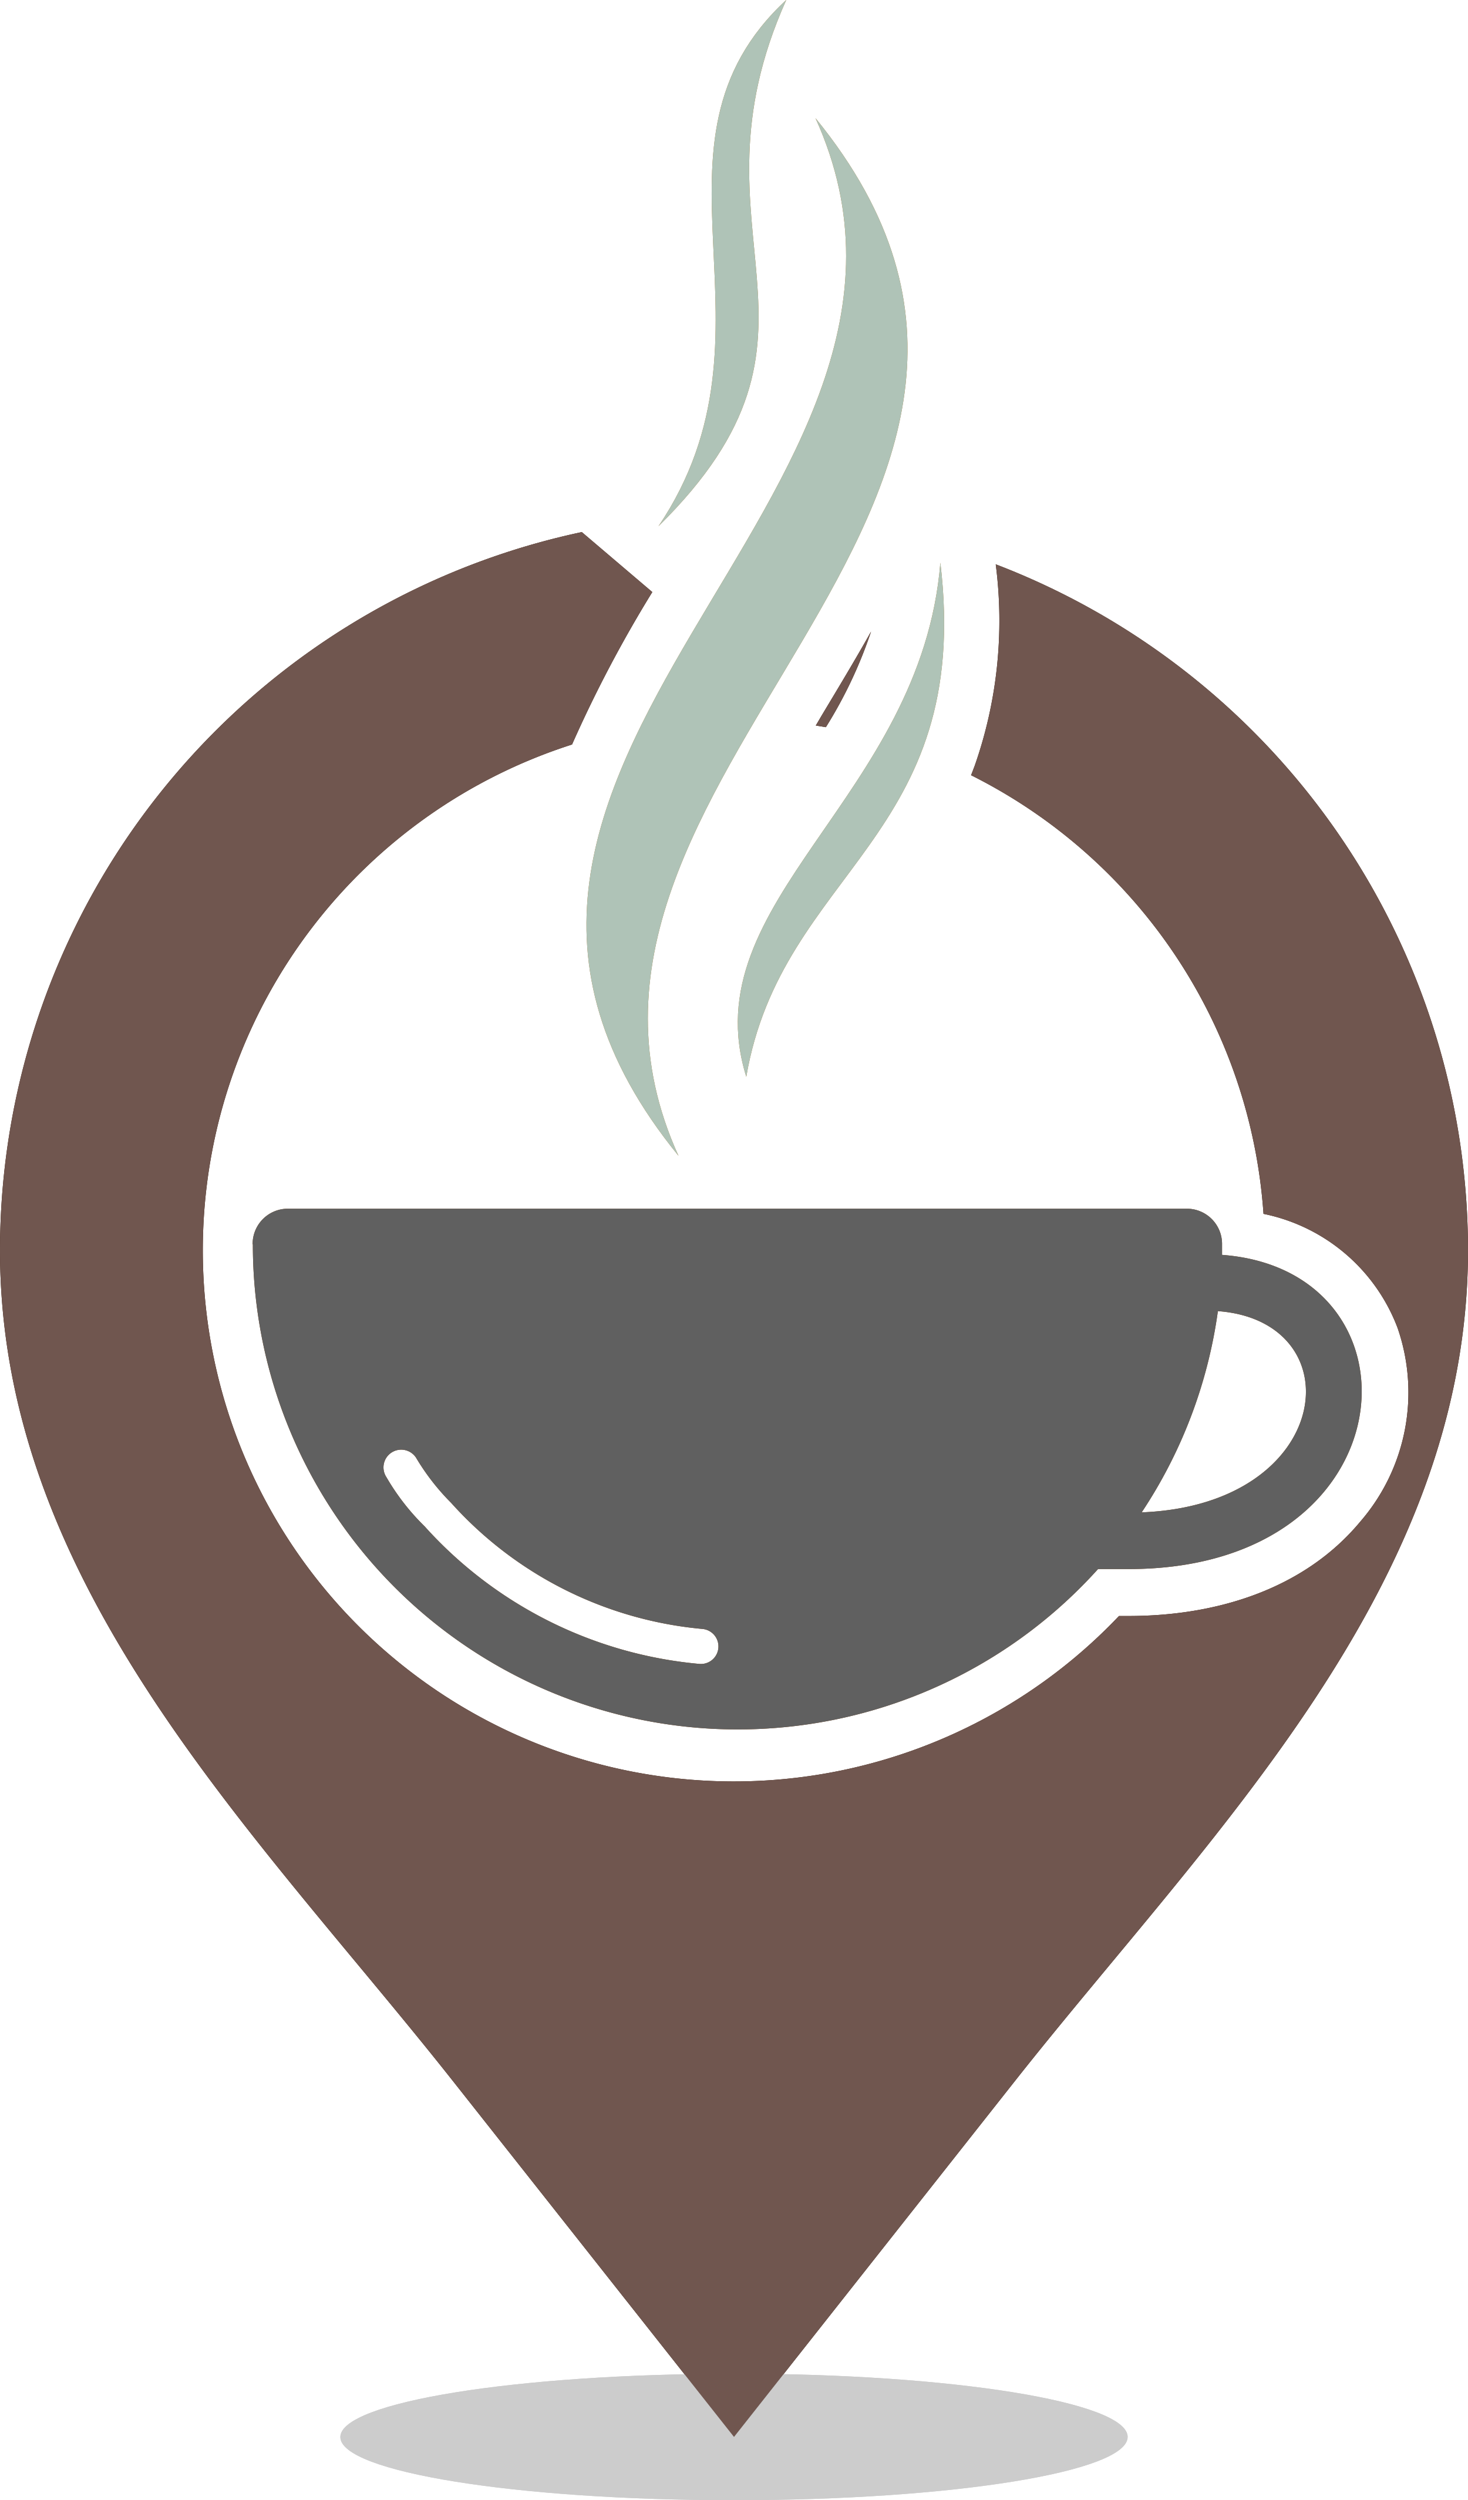 <svg id="Layer_1" data-name="Layer 1" xmlns="http://www.w3.org/2000/svg" viewBox="0 0 133.88 227.99"><defs><style>.cls-1{fill:#ccc;}.cls-1,.cls-2,.cls-3,.cls-4,.cls-5,.cls-6,.cls-7{fill-rule:evenodd;}.cls-2{fill:#331200;}.cls-3{fill:#80420d;}.cls-4{fill:#ad7529;}.cls-5{fill:#70564f;}.cls-6{fill:#606060;}.cls-7{fill:#afc3b7;}</style></defs><path class="cls-1" d="M78,221.46c19.83,0,35.9,2.58,35.9,5.77S97.83,233,78,233s-35.9-2.58-35.9-5.76,16.07-5.77,35.9-5.77Z" transform="translate(-11.06 -5.01)"/><path class="cls-2" d="M85.46,71.17l.92.15A40.83,40.83,0,0,0,90.5,62.6c-1.46,2.6-3,5.15-4.5,7.65Zm16.41-14.7A67,67,0,0,1,144.94,119c0,30.73-23.54,53.26-41.3,75.75L78,227.23,52.36,194.77c-17.76-22.49-41.3-45-41.3-75.75A67,67,0,0,1,64.12,53.53L70.55,59a115.73,115.73,0,0,0-7.32,13.9,48.43,48.43,0,1,0,49.88,79.47H114c7.87,0,15.94-2.37,21.12-8.61a18,18,0,0,0,3.4-17.65,16.61,16.61,0,0,0-12.23-10.41,48.45,48.45,0,0,0-26.67-40c.11-.27.21-.55.32-.83A40,40,0,0,0,101.87,56.47Z" transform="translate(-11.06 -5.01)"/><path class="cls-3" d="M115.18,142.92a44,44,0,0,0,6.95-18.35c12.45.92,10.64,17.66-6.95,18.35ZM75.12,153.55a1.6,1.6,0,0,1-.28,3.19A38.32,38.32,0,0,1,49.79,144.2a21,21,0,0,1-3.49-4.49A1.61,1.61,0,0,1,49,137.93a21,21,0,0,0,3.2,4.12A35.06,35.06,0,0,0,75.12,153.55Zm-41-35.07a44.21,44.21,0,0,0,23.74,39.21h0a44.22,44.22,0,0,0,24.5,4.84h0a44.17,44.17,0,0,0,28.84-14.44H114c25.75,0,27.48-27.24,8.51-28.65v-1a3.21,3.21,0,0,0-3.21-3.21h-82A3.21,3.21,0,0,0,34.1,118.48Z" transform="translate(-11.06 -5.01)"/><path class="cls-4" d="M71.11,53C89.18,35.19,73.09,26.57,82.77,5c-14.28,13.23.38,30.12-11.66,48ZM85.43,15.78c15.77,34.79-41.65,58.85-12.49,94.63C57.16,75.73,114.59,51.56,85.43,15.78ZM96.82,56.32c3,25.17-14.46,28-17.7,46.88C74.1,87.12,95.08,77.77,96.82,56.32Z" transform="translate(-11.06 -5.01)"/><path class="cls-1" d="M78,221.46c19.83,0,35.9,2.58,35.9,5.77S97.83,233,78,233s-35.9-2.58-35.9-5.76,16.07-5.77,35.9-5.77Z" transform="translate(-11.06 -5.01)"/><path class="cls-5" d="M85.46,71.17l.92.15A40.83,40.83,0,0,0,90.5,62.6c-1.46,2.6-3,5.15-4.5,7.65Zm16.41-14.7A67,67,0,0,1,144.94,119c0,30.73-23.54,53.26-41.3,75.75L78,227.23,52.36,194.77c-17.76-22.49-41.3-45-41.3-75.75A67,67,0,0,1,64.12,53.53L70.55,59a115.73,115.73,0,0,0-7.32,13.9,48.43,48.43,0,1,0,49.88,79.47H114c7.87,0,15.94-2.37,21.12-8.61a18,18,0,0,0,3.4-17.65,16.61,16.61,0,0,0-12.23-10.41,48.45,48.45,0,0,0-26.67-40c.11-.27.21-.55.32-.83A40,40,0,0,0,101.87,56.47Z" transform="translate(-11.06 -5.01)"/><path class="cls-6" d="M115.18,142.92a44,44,0,0,0,6.95-18.35c12.45.92,10.64,17.66-6.95,18.35ZM75.12,153.55a1.6,1.6,0,0,1-.28,3.19A38.32,38.32,0,0,1,49.79,144.2a21,21,0,0,1-3.49-4.49A1.61,1.61,0,0,1,49,137.93a21,21,0,0,0,3.2,4.12A35.06,35.06,0,0,0,75.12,153.55Zm-41-35.07a44.21,44.21,0,0,0,23.74,39.21h0a44.22,44.22,0,0,0,24.5,4.84h0a44.17,44.17,0,0,0,28.84-14.44H114c25.75,0,27.48-27.24,8.51-28.65v-1a3.21,3.21,0,0,0-3.21-3.21h-82A3.21,3.21,0,0,0,34.1,118.48Z" transform="translate(-11.06 -5.01)"/><path class="cls-7" d="M71.11,53C89.18,35.19,73.09,26.57,82.77,5c-14.28,13.23.38,30.12-11.66,48ZM85.43,15.78c15.77,34.79-41.65,58.85-12.49,94.63C57.16,75.73,114.59,51.56,85.43,15.78ZM96.82,56.32c3,25.17-14.46,28-17.7,46.88C74.1,87.12,95.08,77.77,96.82,56.32Z" transform="translate(-11.06 -5.01)"/></svg>